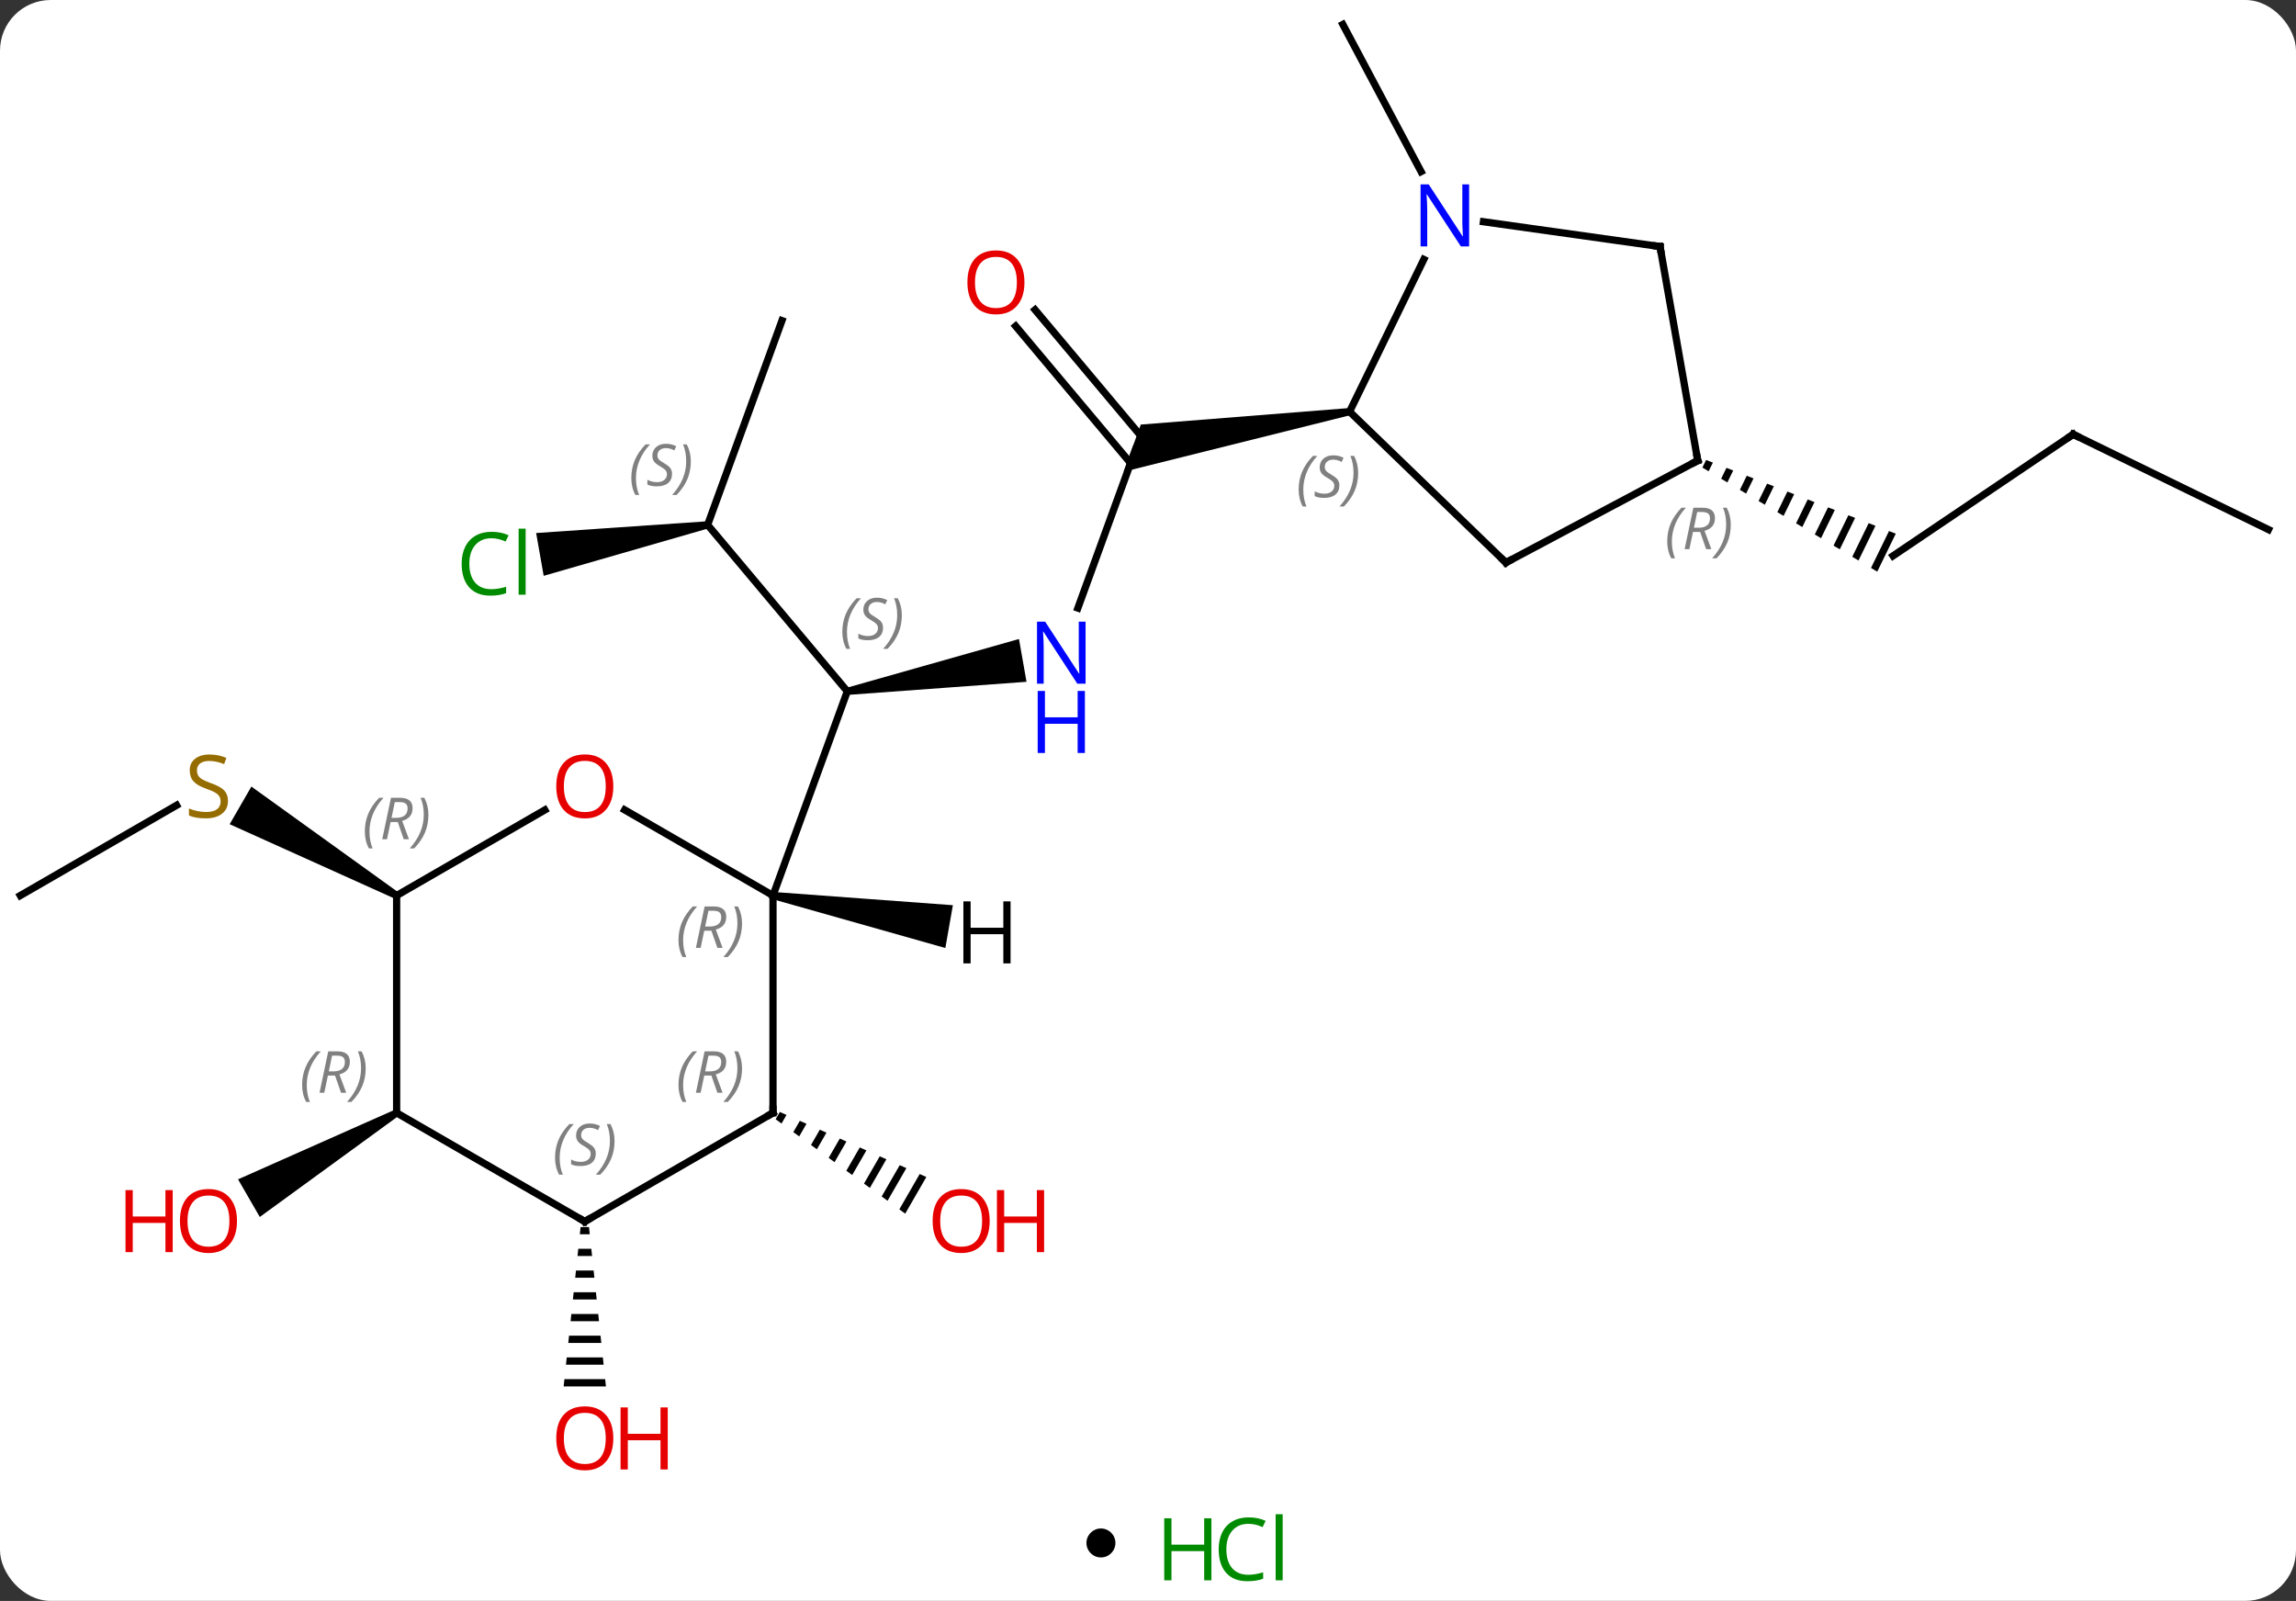 <svg width="317" viewBox="0 0 317 221" style="fill-opacity:1; color-rendering:auto; color-interpolation:auto; text-rendering:auto; stroke:black; stroke-linecap:square; stroke-miterlimit:10; shape-rendering:auto; stroke-opacity:1; fill:black; stroke-dasharray:none; font-weight:normal; stroke-width:1; font-family:'Open Sans'; font-style:normal; stroke-linejoin:miter; font-size:12; stroke-dashoffset:0; image-rendering:auto;" height="221" class="cas-substance-image" xmlns:xlink="http://www.w3.org/1999/xlink" xmlns="http://www.w3.org/2000/svg"><rect x="0" y="0" width="317" height="221" fill="#333333" stroke="none"/><svg class="cas-substance-single-component"><rect y="0" x="0" width="317" stroke="none" ry="7" rx="7" height="221" fill="white" class="cas-substance-group"/><svg y="0" x="0" width="317" viewBox="0 0 317 206" style="fill:black;" height="206" class="cas-substance-single-component-image"><svg><g><g transform="translate(158,101)" style="text-rendering:geometricPrecision; color-rendering:optimizeQuality; color-interpolation:linearRGB; stroke-linecap:butt; image-rendering:optimizeQuality;"><path style="stroke:none;" d="M-40.929 -5.073 L-41.103 -6.057 L-17.314 -12.789 L-16.272 -6.88 Z"/><line y2="-28.545" y1="-5.565" x2="-60.3" x1="-41.016" style="fill:none;"/><line y2="22.626" y1="-5.565" x2="-51.276" x1="-41.016" style="fill:none;"/><line y2="-38.964" y1="-17.059" x2="-1.212" x1="-9.184" style="fill:none;"/><line y2="-56.736" y1="-28.545" x2="-50.04" x1="-60.3" style="fill:none;"/><path style="stroke:none;" d="M-60.387 -29.037 L-60.213 -28.053 L-82.936 -21.509 L-83.977 -27.417 Z"/><line y2="-58.23" y1="-40.089" x2="-15.093" x1="0.129" style="fill:none;"/><line y2="-55.98" y1="-37.065" x2="-17.774" x1="-1.903" style="fill:none;"/><path style="stroke:none;" d="M28.245 -44.667 L28.419 -43.683 L-2.867 -35.88 L-0.497 -42.39 Z"/><path style="stroke:none;" d="M-50.329 52.502 L-50.909 53.508 L-50.909 53.508 L-50.096 54.101 L-50.096 54.101 L-49.41 52.91 L-49.41 52.91 L-50.329 52.502 ZM-47.571 53.727 L-48.47 55.285 L-48.47 55.285 L-47.657 55.877 L-46.651 54.135 L-46.651 54.135 L-47.571 53.727 ZM-44.813 54.951 L-46.03 57.062 L-45.217 57.654 L-45.217 57.654 L-43.893 55.359 L-43.893 55.359 L-44.813 54.951 ZM-42.054 56.175 L-43.591 58.839 L-43.591 58.839 L-42.778 59.431 L-42.778 59.431 L-41.135 56.583 L-41.135 56.583 L-42.054 56.175 ZM-39.296 57.399 L-41.151 60.616 L-40.338 61.208 L-40.338 61.208 L-38.377 57.807 L-38.377 57.807 L-39.296 57.399 ZM-36.538 58.623 L-38.712 62.393 L-38.712 62.393 L-37.899 62.985 L-37.899 62.985 L-35.619 59.031 L-35.619 59.031 L-36.538 58.623 ZM-33.78 59.847 L-36.272 64.169 L-36.272 64.169 L-35.459 64.762 L-35.459 64.762 L-32.86 60.255 L-33.78 59.847 ZM-31.022 61.071 L-33.833 65.946 L-33.02 66.539 L-33.02 66.539 L-30.102 61.479 L-30.102 61.479 L-31.022 61.071 Z"/><line y2="22.626" y1="10.168" x2="-155.199" x1="-133.621" style="fill:none;"/><path style="stroke:none;" d="M-102.989 22.193 L-103.489 23.059 L-126.292 12.78 L-123.292 7.584 Z"/><path style="stroke:none;" d="M-77.84 68.388 L-77.946 69.388 L-76.572 69.388 L-76.678 68.388 ZM-78.159 71.388 L-78.265 72.388 L-76.253 72.388 L-76.359 71.388 ZM-78.478 74.388 L-78.584 75.388 L-75.934 75.388 L-76.04 74.388 ZM-78.796 77.388 L-78.903 78.388 L-75.615 78.388 L-75.722 77.388 ZM-79.115 80.388 L-79.222 81.388 L-75.296 81.388 L-75.403 80.388 ZM-79.434 83.388 L-79.54 84.388 L-74.978 84.388 L-75.084 83.388 ZM-79.753 86.388 L-79.859 87.388 L-74.659 87.388 L-74.765 86.388 ZM-80.072 89.388 L-80.178 90.388 L-74.34 90.388 L-74.446 89.388 Z"/><path style="stroke:none;" d="M-103.489 52.193 L-102.989 53.059 L-122.132 66.998 L-125.132 61.802 Z"/><line y2="-77.311" y1="-97.626" x2="38.202" x1="27.399" style="fill:none;"/><line y2="-41.043" y1="-24.267" x2="128.235" x1="103.365" style="fill:none;"/><path style="stroke:none;" d="M77.556 -37.505 L77.044 -36.456 L77.044 -36.456 L77.906 -35.943 L77.906 -35.943 L78.491 -37.141 L78.491 -37.141 L77.556 -37.505 ZM80.362 -36.414 L79.63 -34.917 L79.63 -34.917 L80.493 -34.404 L80.493 -34.404 L81.297 -36.051 L81.297 -36.051 L80.362 -36.414 ZM83.167 -35.324 L82.217 -33.377 L83.079 -32.864 L83.079 -32.864 L84.102 -34.961 L84.102 -34.961 L83.167 -35.324 ZM85.973 -34.234 L84.803 -31.837 L84.803 -31.837 L85.665 -31.324 L86.908 -33.87 L86.908 -33.87 L85.973 -34.234 ZM88.778 -33.143 L87.39 -30.298 L87.39 -30.298 L88.252 -29.785 L89.714 -32.78 L88.778 -33.143 ZM91.584 -32.053 L89.976 -28.758 L90.838 -28.245 L92.519 -31.689 L91.584 -32.053 ZM94.39 -30.962 L92.562 -27.218 L93.424 -26.705 L95.325 -30.599 L94.39 -30.962 ZM97.195 -29.872 L95.149 -25.679 L95.149 -25.679 L96.011 -25.166 L96.011 -25.166 L98.131 -29.509 L98.131 -29.509 L97.195 -29.872 ZM100.001 -28.782 L97.735 -24.139 L97.735 -24.139 L98.597 -23.626 L100.936 -28.418 L100.001 -28.782 ZM102.807 -27.691 L100.322 -22.599 L101.184 -22.086 L103.742 -27.328 L102.807 -27.691 Z"/><line y2="-27.891" y1="-41.043" x2="155.199" x1="128.235" style="fill:none;"/><line y2="10.804" y1="22.626" x2="-71.753" x1="-51.276" style="fill:none;"/><line y2="52.626" y1="22.626" x2="-51.276" x1="-51.276" style="fill:none;"/><line y2="22.626" y1="10.815" x2="-103.239" x1="-82.782" style="fill:none;"/><line y2="67.626" y1="52.626" x2="-77.259" x1="-51.276" style="fill:none;"/><line y2="52.626" y1="22.626" x2="-103.239" x1="-103.239" style="fill:none;"/><line y2="52.626" y1="67.626" x2="-103.239" x1="-77.259" style="fill:none;"/><line y2="-23.334" y1="-44.175" x2="49.914" x1="28.332" style="fill:none;"/><line y2="-65.185" y1="-44.175" x2="38.58" x1="28.332" style="fill:none;"/><line y2="-37.419" y1="-23.334" x2="76.401" x1="49.914" style="fill:none;"/><line y2="-66.963" y1="-70.389" x2="71.193" x1="46.816" style="fill:none;"/><line y2="-66.963" y1="-37.419" x2="71.193" x1="76.401" style="fill:none;"/><path style="stroke:none;" d="M-51.363 23.118 L-51.189 22.134 L-26.438 23.961 L-27.48 29.869 Z"/></g><g transform="translate(158,101)" style="font-size:8.4px; fill:gray; text-rendering:geometricPrecision; image-rendering:optimizeQuality; color-rendering:optimizeQuality; font-family:'Open Sans'; font-style:italic; stroke:gray; color-interpolation:linearRGB;"><path style="stroke:none;" d="M-41.704 -13.759 Q-41.704 -15.087 -41.235 -16.212 Q-40.766 -17.337 -39.735 -18.415 L-39.126 -18.415 Q-40.094 -17.352 -40.579 -16.18 Q-41.063 -15.009 -41.063 -13.774 Q-41.063 -12.446 -40.626 -11.431 L-41.141 -11.431 Q-41.704 -12.462 -41.704 -13.759 ZM-36.081 -14.352 Q-36.081 -13.524 -36.628 -13.071 Q-37.175 -12.618 -38.175 -12.618 Q-38.581 -12.618 -38.894 -12.673 Q-39.206 -12.727 -39.487 -12.868 L-39.487 -13.524 Q-38.862 -13.196 -38.159 -13.196 Q-37.534 -13.196 -37.159 -13.493 Q-36.784 -13.79 -36.784 -14.306 Q-36.784 -14.618 -36.987 -14.845 Q-37.191 -15.071 -37.753 -15.399 Q-38.347 -15.727 -38.573 -16.055 Q-38.8 -16.384 -38.8 -16.837 Q-38.8 -17.571 -38.284 -18.032 Q-37.769 -18.493 -36.925 -18.493 Q-36.55 -18.493 -36.214 -18.415 Q-35.878 -18.337 -35.503 -18.165 L-35.769 -17.571 Q-36.019 -17.727 -36.339 -17.813 Q-36.659 -17.899 -36.925 -17.899 Q-37.456 -17.899 -37.777 -17.626 Q-38.097 -17.352 -38.097 -16.884 Q-38.097 -16.68 -38.027 -16.532 Q-37.956 -16.384 -37.816 -16.251 Q-37.675 -16.118 -37.253 -15.868 Q-36.691 -15.524 -36.487 -15.329 Q-36.284 -15.134 -36.183 -14.899 Q-36.081 -14.665 -36.081 -14.352 ZM-33.487 -16.071 Q-33.487 -14.743 -33.963 -13.61 Q-34.44 -12.477 -35.456 -11.431 L-36.065 -11.431 Q-34.127 -13.587 -34.127 -16.071 Q-34.127 -17.399 -34.565 -18.415 L-34.049 -18.415 Q-33.487 -17.352 -33.487 -16.071 Z"/></g><g transform="translate(158,101)" style="fill:rgb(0,5,255); text-rendering:geometricPrecision; color-rendering:optimizeQuality; image-rendering:optimizeQuality; font-family:'Open Sans'; stroke:rgb(0,5,255); color-interpolation:linearRGB;"><path style="stroke:none;" d="M-8.12 -6.617 L-9.261 -6.617 L-13.949 -13.804 L-13.995 -13.804 Q-13.902 -12.539 -13.902 -11.492 L-13.902 -6.617 L-14.824 -6.617 L-14.824 -15.179 L-13.699 -15.179 L-9.027 -8.023 L-8.98 -8.023 Q-8.98 -8.179 -9.027 -9.039 Q-9.074 -9.898 -9.058 -10.273 L-9.058 -15.179 L-8.12 -15.179 L-8.12 -6.617 Z"/><path style="stroke:none;" d="M-8.214 2.946 L-9.214 2.946 L-9.214 -1.085 L-13.73 -1.085 L-13.73 2.946 L-14.73 2.946 L-14.73 -5.617 L-13.73 -5.617 L-13.73 -1.976 L-9.214 -1.976 L-9.214 -5.617 L-8.214 -5.617 L-8.214 2.946 Z"/></g><g transform="translate(158,101)" style="font-size:8.4px; fill:gray; text-rendering:geometricPrecision; image-rendering:optimizeQuality; color-rendering:optimizeQuality; font-family:'Open Sans'; font-style:italic; stroke:gray; color-interpolation:linearRGB;"><path style="stroke:none;" d="M-70.837 -35.002 Q-70.837 -36.33 -70.368 -37.455 Q-69.899 -38.58 -68.868 -39.658 L-68.258 -39.658 Q-69.227 -38.596 -69.712 -37.424 Q-70.196 -36.252 -70.196 -35.018 Q-70.196 -33.69 -69.758 -32.674 L-70.274 -32.674 Q-70.837 -33.705 -70.837 -35.002 ZM-65.214 -35.596 Q-65.214 -34.768 -65.761 -34.315 Q-66.308 -33.862 -67.308 -33.862 Q-67.714 -33.862 -68.026 -33.916 Q-68.339 -33.971 -68.62 -34.112 L-68.62 -34.768 Q-67.995 -34.44 -67.292 -34.44 Q-66.667 -34.44 -66.292 -34.737 Q-65.917 -35.033 -65.917 -35.549 Q-65.917 -35.862 -66.12 -36.088 Q-66.323 -36.315 -66.886 -36.643 Q-67.48 -36.971 -67.706 -37.299 Q-67.933 -37.627 -67.933 -38.08 Q-67.933 -38.815 -67.417 -39.276 Q-66.901 -39.737 -66.058 -39.737 Q-65.683 -39.737 -65.347 -39.658 Q-65.011 -39.58 -64.636 -39.408 L-64.901 -38.815 Q-65.151 -38.971 -65.472 -39.057 Q-65.792 -39.143 -66.058 -39.143 Q-66.589 -39.143 -66.909 -38.869 Q-67.23 -38.596 -67.23 -38.127 Q-67.23 -37.924 -67.159 -37.776 Q-67.089 -37.627 -66.948 -37.494 Q-66.808 -37.362 -66.386 -37.112 Q-65.823 -36.768 -65.62 -36.572 Q-65.417 -36.377 -65.316 -36.143 Q-65.214 -35.908 -65.214 -35.596 ZM-62.62 -37.315 Q-62.62 -35.987 -63.096 -34.854 Q-63.573 -33.721 -64.588 -32.674 L-65.198 -32.674 Q-63.26 -34.83 -63.26 -37.315 Q-63.26 -38.643 -63.698 -39.658 L-63.182 -39.658 Q-62.62 -38.596 -62.62 -37.315 Z"/></g><g transform="translate(158,101)" style="fill:rgb(0,138,0); text-rendering:geometricPrecision; color-rendering:optimizeQuality; image-rendering:optimizeQuality; font-family:'Open Sans'; stroke:rgb(0,138,0); color-interpolation:linearRGB;"><path style="stroke:none;" d="M-90.153 -26.696 Q-91.559 -26.696 -92.379 -25.759 Q-93.2 -24.821 -93.2 -23.181 Q-93.2 -21.509 -92.41 -20.587 Q-91.621 -19.665 -90.168 -19.665 Q-89.262 -19.665 -88.121 -19.993 L-88.121 -19.118 Q-89.012 -18.774 -90.309 -18.774 Q-92.2 -18.774 -93.231 -19.931 Q-94.262 -21.087 -94.262 -23.196 Q-94.262 -24.524 -93.77 -25.517 Q-93.278 -26.509 -92.34 -27.048 Q-91.403 -27.587 -90.137 -27.587 Q-88.793 -27.587 -87.778 -27.103 L-88.2 -26.243 Q-89.184 -26.696 -90.153 -26.696 ZM-85.426 -18.899 L-86.395 -18.899 L-86.395 -28.024 L-85.426 -28.024 L-85.426 -18.899 Z"/><path style="fill:rgb(230,0,0); stroke:none;" d="M-16.558 -62.017 Q-16.558 -59.955 -17.598 -58.775 Q-18.637 -57.595 -20.48 -57.595 Q-22.371 -57.595 -23.402 -58.76 Q-24.433 -59.924 -24.433 -62.033 Q-24.433 -64.127 -23.402 -65.275 Q-22.371 -66.424 -20.48 -66.424 Q-18.621 -66.424 -17.59 -65.252 Q-16.558 -64.08 -16.558 -62.017 ZM-23.387 -62.017 Q-23.387 -60.283 -22.644 -59.377 Q-21.902 -58.47 -20.48 -58.47 Q-19.058 -58.47 -18.332 -59.369 Q-17.605 -60.267 -17.605 -62.017 Q-17.605 -63.752 -18.332 -64.642 Q-19.058 -65.533 -20.48 -65.533 Q-21.902 -65.533 -22.644 -64.635 Q-23.387 -63.736 -23.387 -62.017 Z"/><path style="fill:rgb(230,0,0); stroke:none;" d="M-21.358 67.556 Q-21.358 69.618 -22.398 70.798 Q-23.437 71.978 -25.28 71.978 Q-27.171 71.978 -28.202 70.814 Q-29.233 69.649 -29.233 67.54 Q-29.233 65.446 -28.202 64.298 Q-27.171 63.149 -25.28 63.149 Q-23.421 63.149 -22.39 64.321 Q-21.358 65.493 -21.358 67.556 ZM-28.187 67.556 Q-28.187 69.29 -27.444 70.196 Q-26.702 71.103 -25.28 71.103 Q-23.858 71.103 -23.132 70.204 Q-22.405 69.306 -22.405 67.556 Q-22.405 65.821 -23.132 64.931 Q-23.858 64.04 -25.28 64.04 Q-26.702 64.04 -27.444 64.939 Q-28.187 65.837 -28.187 67.556 Z"/><path style="fill:rgb(230,0,0); stroke:none;" d="M-13.843 71.853 L-14.843 71.853 L-14.843 67.821 L-19.358 67.821 L-19.358 71.853 L-20.358 71.853 L-20.358 63.29 L-19.358 63.29 L-19.358 66.931 L-14.843 66.931 L-14.843 63.29 L-13.843 63.29 L-13.843 71.853 Z"/><path style="fill:rgb(148,108,0); stroke:none;" d="M-126.524 9.563 Q-126.524 10.688 -127.344 11.329 Q-128.164 11.97 -129.571 11.97 Q-131.102 11.97 -131.914 11.563 L-131.914 10.61 Q-131.383 10.829 -130.766 10.962 Q-130.149 11.095 -129.539 11.095 Q-128.539 11.095 -128.039 10.712 Q-127.539 10.329 -127.539 9.657 Q-127.539 9.22 -127.719 8.931 Q-127.899 8.642 -128.313 8.399 Q-128.727 8.157 -129.586 7.86 Q-130.774 7.439 -131.289 6.853 Q-131.805 6.267 -131.805 5.314 Q-131.805 4.329 -131.063 3.743 Q-130.321 3.157 -129.086 3.157 Q-127.821 3.157 -126.742 3.626 L-127.055 4.485 Q-128.117 4.048 -129.117 4.048 Q-129.914 4.048 -130.36 4.384 Q-130.805 4.72 -130.805 5.329 Q-130.805 5.767 -130.641 6.056 Q-130.477 6.345 -130.086 6.579 Q-129.696 6.814 -128.883 7.11 Q-127.539 7.579 -127.031 8.134 Q-126.524 8.688 -126.524 9.563 Z"/><path style="fill:rgb(230,0,0); stroke:none;" d="M-73.322 97.556 Q-73.322 99.618 -74.361 100.798 Q-75.4 101.978 -77.243 101.978 Q-79.134 101.978 -80.165 100.814 Q-81.197 99.649 -81.197 97.54 Q-81.197 95.446 -80.165 94.298 Q-79.134 93.149 -77.243 93.149 Q-75.384 93.149 -74.353 94.321 Q-73.322 95.493 -73.322 97.556 ZM-80.15 97.556 Q-80.15 99.29 -79.407 100.196 Q-78.665 101.103 -77.243 101.103 Q-75.822 101.103 -75.095 100.204 Q-74.368 99.306 -74.368 97.556 Q-74.368 95.821 -75.095 94.931 Q-75.822 94.04 -77.243 94.04 Q-78.665 94.04 -79.407 94.939 Q-80.15 95.837 -80.15 97.556 Z"/><path style="fill:rgb(230,0,0); stroke:none;" d="M-65.806 101.853 L-66.806 101.853 L-66.806 97.821 L-71.322 97.821 L-71.322 101.853 L-72.322 101.853 L-72.322 93.29 L-71.322 93.29 L-71.322 96.931 L-66.806 96.931 L-66.806 93.29 L-65.806 93.29 L-65.806 101.853 Z"/><path style="fill:rgb(230,0,0); stroke:none;" d="M-125.281 67.556 Q-125.281 69.618 -126.321 70.798 Q-127.36 71.978 -129.203 71.978 Q-131.094 71.978 -132.125 70.814 Q-133.156 69.649 -133.156 67.54 Q-133.156 65.446 -132.125 64.298 Q-131.094 63.149 -129.203 63.149 Q-127.344 63.149 -126.313 64.321 Q-125.281 65.493 -125.281 67.556 ZM-132.11 67.556 Q-132.11 69.29 -131.367 70.196 Q-130.625 71.103 -129.203 71.103 Q-127.781 71.103 -127.055 70.204 Q-126.328 69.306 -126.328 67.556 Q-126.328 65.821 -127.055 64.931 Q-127.781 64.04 -129.203 64.04 Q-130.625 64.04 -131.367 64.939 Q-132.11 65.837 -132.11 67.556 Z"/><path style="fill:rgb(230,0,0); stroke:none;" d="M-134.156 71.853 L-135.156 71.853 L-135.156 67.821 L-139.672 67.821 L-139.672 71.853 L-140.672 71.853 L-140.672 63.29 L-139.672 63.29 L-139.672 66.931 L-135.156 66.931 L-135.156 63.29 L-134.156 63.29 L-134.156 71.853 Z"/></g><g transform="translate(158,101)" style="stroke-linecap:butt; text-rendering:geometricPrecision; color-rendering:optimizeQuality; image-rendering:optimizeQuality; font-family:'Open Sans'; color-interpolation:linearRGB; stroke-miterlimit:5;"><path style="fill:none;" d="M127.82 -40.763 L128.235 -41.043 L128.684 -40.824"/></g><g transform="translate(158,101)" style="stroke-linecap:butt; font-size:8.4px; fill:gray; text-rendering:geometricPrecision; image-rendering:optimizeQuality; color-rendering:optimizeQuality; font-family:'Open Sans'; font-style:italic; stroke:gray; color-interpolation:linearRGB; stroke-miterlimit:5;"><path style="stroke:none;" d="M-64.325 28.79 Q-64.325 27.462 -63.856 26.337 Q-63.387 25.212 -62.356 24.134 L-61.747 24.134 Q-62.715 25.197 -63.2 26.368 Q-63.684 27.54 -63.684 28.775 Q-63.684 30.103 -63.247 31.118 L-63.762 31.118 Q-64.325 30.087 -64.325 28.79 ZM-60.765 27.478 L-61.265 29.853 L-61.921 29.853 L-60.718 24.134 L-59.468 24.134 Q-57.733 24.134 -57.733 25.572 Q-57.733 26.931 -59.171 27.322 L-58.233 29.853 L-58.952 29.853 L-59.78 27.478 L-60.765 27.478 ZM-60.187 24.728 Q-60.577 26.65 -60.64 26.9 L-59.983 26.9 Q-59.233 26.9 -58.827 26.572 Q-58.421 26.243 -58.421 25.618 Q-58.421 25.15 -58.679 24.939 Q-58.937 24.728 -59.53 24.728 L-60.187 24.728 ZM-55.547 26.478 Q-55.547 27.806 -56.024 28.939 Q-56.501 30.072 -57.516 31.118 L-58.126 31.118 Q-56.188 28.962 -56.188 26.478 Q-56.188 25.15 -56.626 24.134 L-56.11 24.134 Q-55.547 25.197 -55.547 26.478 Z"/></g><g transform="translate(158,101)" style="stroke-linecap:butt; fill:rgb(230,0,0); text-rendering:geometricPrecision; color-rendering:optimizeQuality; image-rendering:optimizeQuality; font-family:'Open Sans'; stroke:rgb(230,0,0); color-interpolation:linearRGB; stroke-miterlimit:5;"><path style="stroke:none;" d="M-73.322 7.556 Q-73.322 9.618 -74.361 10.798 Q-75.4 11.978 -77.243 11.978 Q-79.134 11.978 -80.165 10.813 Q-81.197 9.649 -81.197 7.54 Q-81.197 5.446 -80.165 4.298 Q-79.134 3.149 -77.243 3.149 Q-75.384 3.149 -74.353 4.321 Q-73.322 5.493 -73.322 7.556 ZM-80.15 7.556 Q-80.15 9.29 -79.407 10.196 Q-78.665 11.103 -77.243 11.103 Q-75.822 11.103 -75.095 10.204 Q-74.368 9.306 -74.368 7.556 Q-74.368 5.821 -75.095 4.931 Q-75.822 4.04 -77.243 4.04 Q-78.665 4.04 -79.407 4.939 Q-80.15 5.837 -80.15 7.556 Z"/><path style="fill:none; stroke:black;" d="M-51.276 52.126 L-51.276 52.626 L-51.709 52.876"/></g><g transform="translate(158,101)" style="stroke-linecap:butt; font-size:8.4px; fill:gray; text-rendering:geometricPrecision; image-rendering:optimizeQuality; color-rendering:optimizeQuality; font-family:'Open Sans'; font-style:italic; stroke:gray; color-interpolation:linearRGB; stroke-miterlimit:5;"><path style="stroke:none;" d="M-64.325 48.79 Q-64.325 47.462 -63.856 46.337 Q-63.388 45.212 -62.356 44.134 L-61.747 44.134 Q-62.716 45.196 -63.2 46.368 Q-63.684 47.54 -63.684 48.775 Q-63.684 50.103 -63.247 51.118 L-63.763 51.118 Q-64.325 50.087 -64.325 48.79 ZM-60.765 47.478 L-61.265 49.853 L-61.921 49.853 L-60.718 44.134 L-59.468 44.134 Q-57.734 44.134 -57.734 45.571 Q-57.734 46.931 -59.171 47.321 L-58.234 49.853 L-58.952 49.853 L-59.781 47.478 L-60.765 47.478 ZM-60.187 44.728 Q-60.577 46.65 -60.64 46.9 L-59.984 46.9 Q-59.234 46.9 -58.827 46.571 Q-58.421 46.243 -58.421 45.618 Q-58.421 45.15 -58.679 44.939 Q-58.937 44.728 -59.531 44.728 L-60.187 44.728 ZM-55.548 46.478 Q-55.548 47.806 -56.024 48.939 Q-56.501 50.071 -57.516 51.118 L-58.126 51.118 Q-56.188 48.962 -56.188 46.478 Q-56.188 45.15 -56.626 44.134 L-56.11 44.134 Q-55.548 45.196 -55.548 46.478 Z"/><path style="stroke:none;" d="M-107.628 13.79 Q-107.628 12.462 -107.159 11.337 Q-106.69 10.212 -105.659 9.134 L-105.049 9.134 Q-106.018 10.196 -106.503 11.368 Q-106.987 12.54 -106.987 13.774 Q-106.987 15.103 -106.549 16.118 L-107.065 16.118 Q-107.628 15.087 -107.628 13.79 ZM-104.068 12.478 L-104.568 14.853 L-105.224 14.853 L-104.021 9.134 L-102.771 9.134 Q-101.036 9.134 -101.036 10.571 Q-101.036 11.931 -102.474 12.321 L-101.536 14.853 L-102.255 14.853 L-103.083 12.478 L-104.068 12.478 ZM-103.49 9.728 Q-103.88 11.649 -103.943 11.899 L-103.286 11.899 Q-102.536 11.899 -102.13 11.571 Q-101.724 11.243 -101.724 10.618 Q-101.724 10.149 -101.982 9.938 Q-102.24 9.728 -102.833 9.728 L-103.49 9.728 ZM-98.85 11.478 Q-98.85 12.806 -99.327 13.938 Q-99.803 15.071 -100.819 16.118 L-101.428 16.118 Q-99.491 13.962 -99.491 11.478 Q-99.491 10.149 -99.928 9.134 L-99.413 9.134 Q-98.85 10.196 -98.85 11.478 Z"/><path style="fill:none; stroke:black;" d="M-76.826 67.376 L-77.259 67.626 L-77.692 67.376"/><path style="stroke:none;" d="M-81.367 58.829 Q-81.367 57.501 -80.898 56.376 Q-80.43 55.251 -79.398 54.173 L-78.789 54.173 Q-79.758 55.235 -80.242 56.407 Q-80.727 57.579 -80.727 58.813 Q-80.727 60.142 -80.289 61.157 L-80.805 61.157 Q-81.367 60.126 -81.367 58.829 ZM-75.745 58.235 Q-75.745 59.063 -76.292 59.517 Q-76.838 59.97 -77.838 59.97 Q-78.245 59.97 -78.557 59.915 Q-78.87 59.86 -79.151 59.72 L-79.151 59.063 Q-78.526 59.392 -77.823 59.392 Q-77.198 59.392 -76.823 59.095 Q-76.448 58.798 -76.448 58.282 Q-76.448 57.97 -76.651 57.743 Q-76.854 57.517 -77.417 57.188 Q-78.01 56.86 -78.237 56.532 Q-78.463 56.204 -78.463 55.751 Q-78.463 55.017 -77.948 54.556 Q-77.432 54.095 -76.588 54.095 Q-76.213 54.095 -75.877 54.173 Q-75.542 54.251 -75.167 54.423 L-75.432 55.017 Q-75.682 54.86 -76.002 54.774 Q-76.323 54.688 -76.588 54.688 Q-77.12 54.688 -77.44 54.962 Q-77.76 55.235 -77.76 55.704 Q-77.76 55.907 -77.69 56.056 Q-77.62 56.204 -77.479 56.337 Q-77.338 56.47 -76.917 56.72 Q-76.354 57.063 -76.151 57.259 Q-75.948 57.454 -75.846 57.688 Q-75.745 57.923 -75.745 58.235 ZM-73.15 56.517 Q-73.15 57.845 -73.627 58.978 Q-74.103 60.11 -75.119 61.157 L-75.728 61.157 Q-73.791 59.001 -73.791 56.517 Q-73.791 55.188 -74.228 54.173 L-73.713 54.173 Q-73.15 55.235 -73.15 56.517 Z"/><path style="stroke:none;" d="M-116.288 48.79 Q-116.288 47.462 -115.819 46.337 Q-115.35 45.212 -114.319 44.134 L-113.71 44.134 Q-114.678 45.196 -115.163 46.368 Q-115.647 47.54 -115.647 48.774 Q-115.647 50.102 -115.21 51.118 L-115.725 51.118 Q-116.288 50.087 -116.288 48.79 ZM-112.728 47.477 L-113.228 49.852 L-113.884 49.852 L-112.681 44.134 L-111.431 44.134 Q-109.697 44.134 -109.697 45.571 Q-109.697 46.931 -111.134 47.321 L-110.197 49.852 L-110.915 49.852 L-111.743 47.477 L-112.728 47.477 ZM-112.15 44.727 Q-112.54 46.649 -112.603 46.899 L-111.947 46.899 Q-111.197 46.899 -110.79 46.571 Q-110.384 46.243 -110.384 45.618 Q-110.384 45.149 -110.642 44.938 Q-110.9 44.727 -111.493 44.727 L-112.15 44.727 ZM-107.51 46.477 Q-107.51 47.806 -107.987 48.938 Q-108.464 50.071 -109.479 51.118 L-110.089 51.118 Q-108.151 48.962 -108.151 46.477 Q-108.151 45.149 -108.589 44.134 L-108.073 44.134 Q-107.51 45.196 -107.51 46.477 Z"/><path style="stroke:none;" d="M21.3 -33.409 Q21.3 -34.737 21.769 -35.862 Q22.238 -36.987 23.269 -38.065 L23.878 -38.065 Q22.909 -37.002 22.425 -35.831 Q21.941 -34.659 21.941 -33.424 Q21.941 -32.096 22.378 -31.081 L21.863 -31.081 Q21.3 -32.112 21.3 -33.409 ZM26.923 -34.002 Q26.923 -33.174 26.376 -32.721 Q25.829 -32.268 24.829 -32.268 Q24.423 -32.268 24.11 -32.323 Q23.798 -32.377 23.516 -32.518 L23.516 -33.174 Q24.141 -32.846 24.845 -32.846 Q25.47 -32.846 25.845 -33.143 Q26.22 -33.44 26.22 -33.956 Q26.22 -34.268 26.016 -34.495 Q25.813 -34.721 25.251 -35.049 Q24.657 -35.377 24.43 -35.706 Q24.204 -36.034 24.204 -36.487 Q24.204 -37.221 24.72 -37.682 Q25.235 -38.143 26.079 -38.143 Q26.454 -38.143 26.79 -38.065 Q27.126 -37.987 27.501 -37.815 L27.235 -37.221 Q26.985 -37.377 26.665 -37.463 Q26.345 -37.549 26.079 -37.549 Q25.548 -37.549 25.227 -37.276 Q24.907 -37.002 24.907 -36.534 Q24.907 -36.331 24.977 -36.182 Q25.048 -36.034 25.188 -35.901 Q25.329 -35.768 25.751 -35.518 Q26.313 -35.174 26.516 -34.979 Q26.72 -34.784 26.821 -34.549 Q26.923 -34.315 26.923 -34.002 ZM29.517 -35.721 Q29.517 -34.393 29.041 -33.26 Q28.564 -32.127 27.548 -31.081 L26.939 -31.081 Q28.877 -33.237 28.877 -35.721 Q28.877 -37.049 28.439 -38.065 L28.955 -38.065 Q29.517 -37.002 29.517 -35.721 Z"/><path style="fill:none; stroke:black;" d="M49.554 -23.681 L49.914 -23.334 L50.355 -23.569"/></g><g transform="translate(158,101)" style="stroke-linecap:butt; fill:rgb(0,5,255); text-rendering:geometricPrecision; color-rendering:optimizeQuality; image-rendering:optimizeQuality; font-family:'Open Sans'; stroke:rgb(0,5,255); color-interpolation:linearRGB; stroke-miterlimit:5;"><path style="stroke:none;" d="M44.836 -66.983 L43.695 -66.983 L39.007 -74.17 L38.961 -74.17 Q39.054 -72.905 39.054 -71.858 L39.054 -66.983 L38.132 -66.983 L38.132 -75.545 L39.257 -75.545 L43.929 -68.389 L43.976 -68.389 Q43.976 -68.545 43.929 -69.405 Q43.882 -70.264 43.898 -70.639 L43.898 -75.545 L44.836 -75.545 L44.836 -66.983 Z"/><path style="fill:none; stroke:black;" d="M75.96 -37.184 L76.401 -37.419 L76.314 -37.911"/></g><g transform="translate(158,101)" style="stroke-linecap:butt; font-size:8.4px; fill:gray; text-rendering:geometricPrecision; image-rendering:optimizeQuality; color-rendering:optimizeQuality; font-family:'Open Sans'; font-style:italic; stroke:gray; color-interpolation:linearRGB; stroke-miterlimit:5;"><path style="stroke:none;" d="M72.187 -26.256 Q72.187 -27.585 72.656 -28.71 Q73.124 -29.835 74.156 -30.913 L74.765 -30.913 Q73.796 -29.85 73.312 -28.678 Q72.828 -27.506 72.828 -26.272 Q72.828 -24.944 73.265 -23.928 L72.749 -23.928 Q72.187 -24.96 72.187 -26.256 ZM75.747 -27.569 L75.247 -25.194 L74.591 -25.194 L75.794 -30.913 L77.044 -30.913 Q78.778 -30.913 78.778 -29.475 Q78.778 -28.116 77.341 -27.725 L78.278 -25.194 L77.56 -25.194 L76.731 -27.569 L75.747 -27.569 ZM76.325 -30.319 Q75.935 -28.397 75.872 -28.147 L76.528 -28.147 Q77.278 -28.147 77.685 -28.475 Q78.091 -28.803 78.091 -29.428 Q78.091 -29.897 77.833 -30.108 Q77.575 -30.319 76.981 -30.319 L76.325 -30.319 ZM80.964 -28.569 Q80.964 -27.241 80.488 -26.108 Q80.011 -24.975 78.996 -23.928 L78.386 -23.928 Q80.324 -26.085 80.324 -28.569 Q80.324 -29.897 79.886 -30.913 L80.402 -30.913 Q80.964 -29.85 80.964 -28.569 Z"/><path style="fill:none; stroke:black;" d="M70.698 -67.033 L71.193 -66.963 L71.28 -66.471"/></g><g transform="translate(158,101)" style="stroke-linecap:butt; text-rendering:geometricPrecision; color-rendering:optimizeQuality; image-rendering:optimizeQuality; font-family:'Open Sans'; color-interpolation:linearRGB; stroke-miterlimit:5;"><path style="stroke:none;" d="M-18.474 31.993 L-19.474 31.993 L-19.474 27.962 L-23.99 27.962 L-23.99 31.993 L-24.99 31.993 L-24.99 23.431 L-23.99 23.431 L-23.99 27.071 L-19.474 27.071 L-19.474 23.431 L-18.474 23.431 L-18.474 31.993 Z"/></g></g></svg></svg><svg y="206" x="150" class="cas-substance-saf"><svg y="5" x="0" width="4" style="fill:black;" height="4" class="cas-substance-saf-dot"><circle stroke="none" r="2" fill="black" cy="2" cx="2"/></svg><svg y="0" x="8" width="22" style="fill:black;" height="15" class="cas-substance-saf-image"><svg><g><g transform="translate(6,8)" style="fill:rgb(0,138,0); text-rendering:geometricPrecision; color-rendering:optimizeQuality; image-rendering:optimizeQuality; font-family:'Open Sans'; stroke:rgb(0,138,0); color-interpolation:linearRGB;"><path style="stroke:none;" d="M3.258 4.156 L2.258 4.156 L2.258 0.125 L-2.258 0.125 L-2.258 4.156 L-3.258 4.156 L-3.258 -4.406 L-2.258 -4.406 L-2.258 -0.766 L2.258 -0.766 L2.258 -4.406 L3.258 -4.406 L3.258 4.156 Z"/><path style="stroke:none;" d="M8.367 -3.641 Q6.961 -3.641 6.141 -2.703 Q5.32 -1.766 5.32 -0.125 Q5.32 1.547 6.109 2.469 Q6.898 3.391 8.352 3.391 Q9.258 3.391 10.398 3.062 L10.398 3.938 Q9.508 4.281 8.211 4.281 Q6.32 4.281 5.289 3.125 Q4.258 1.969 4.258 -0.141 Q4.258 -1.469 4.75 -2.461 Q5.242 -3.453 6.18 -3.992 Q7.117 -4.531 8.383 -4.531 Q9.727 -4.531 10.742 -4.047 L10.32 -3.188 Q9.336 -3.641 8.367 -3.641 ZM13.094 4.156 L12.125 4.156 L12.125 -4.969 L13.094 -4.969 L13.094 4.156 Z"/></g></g></svg></svg></svg></svg></svg>